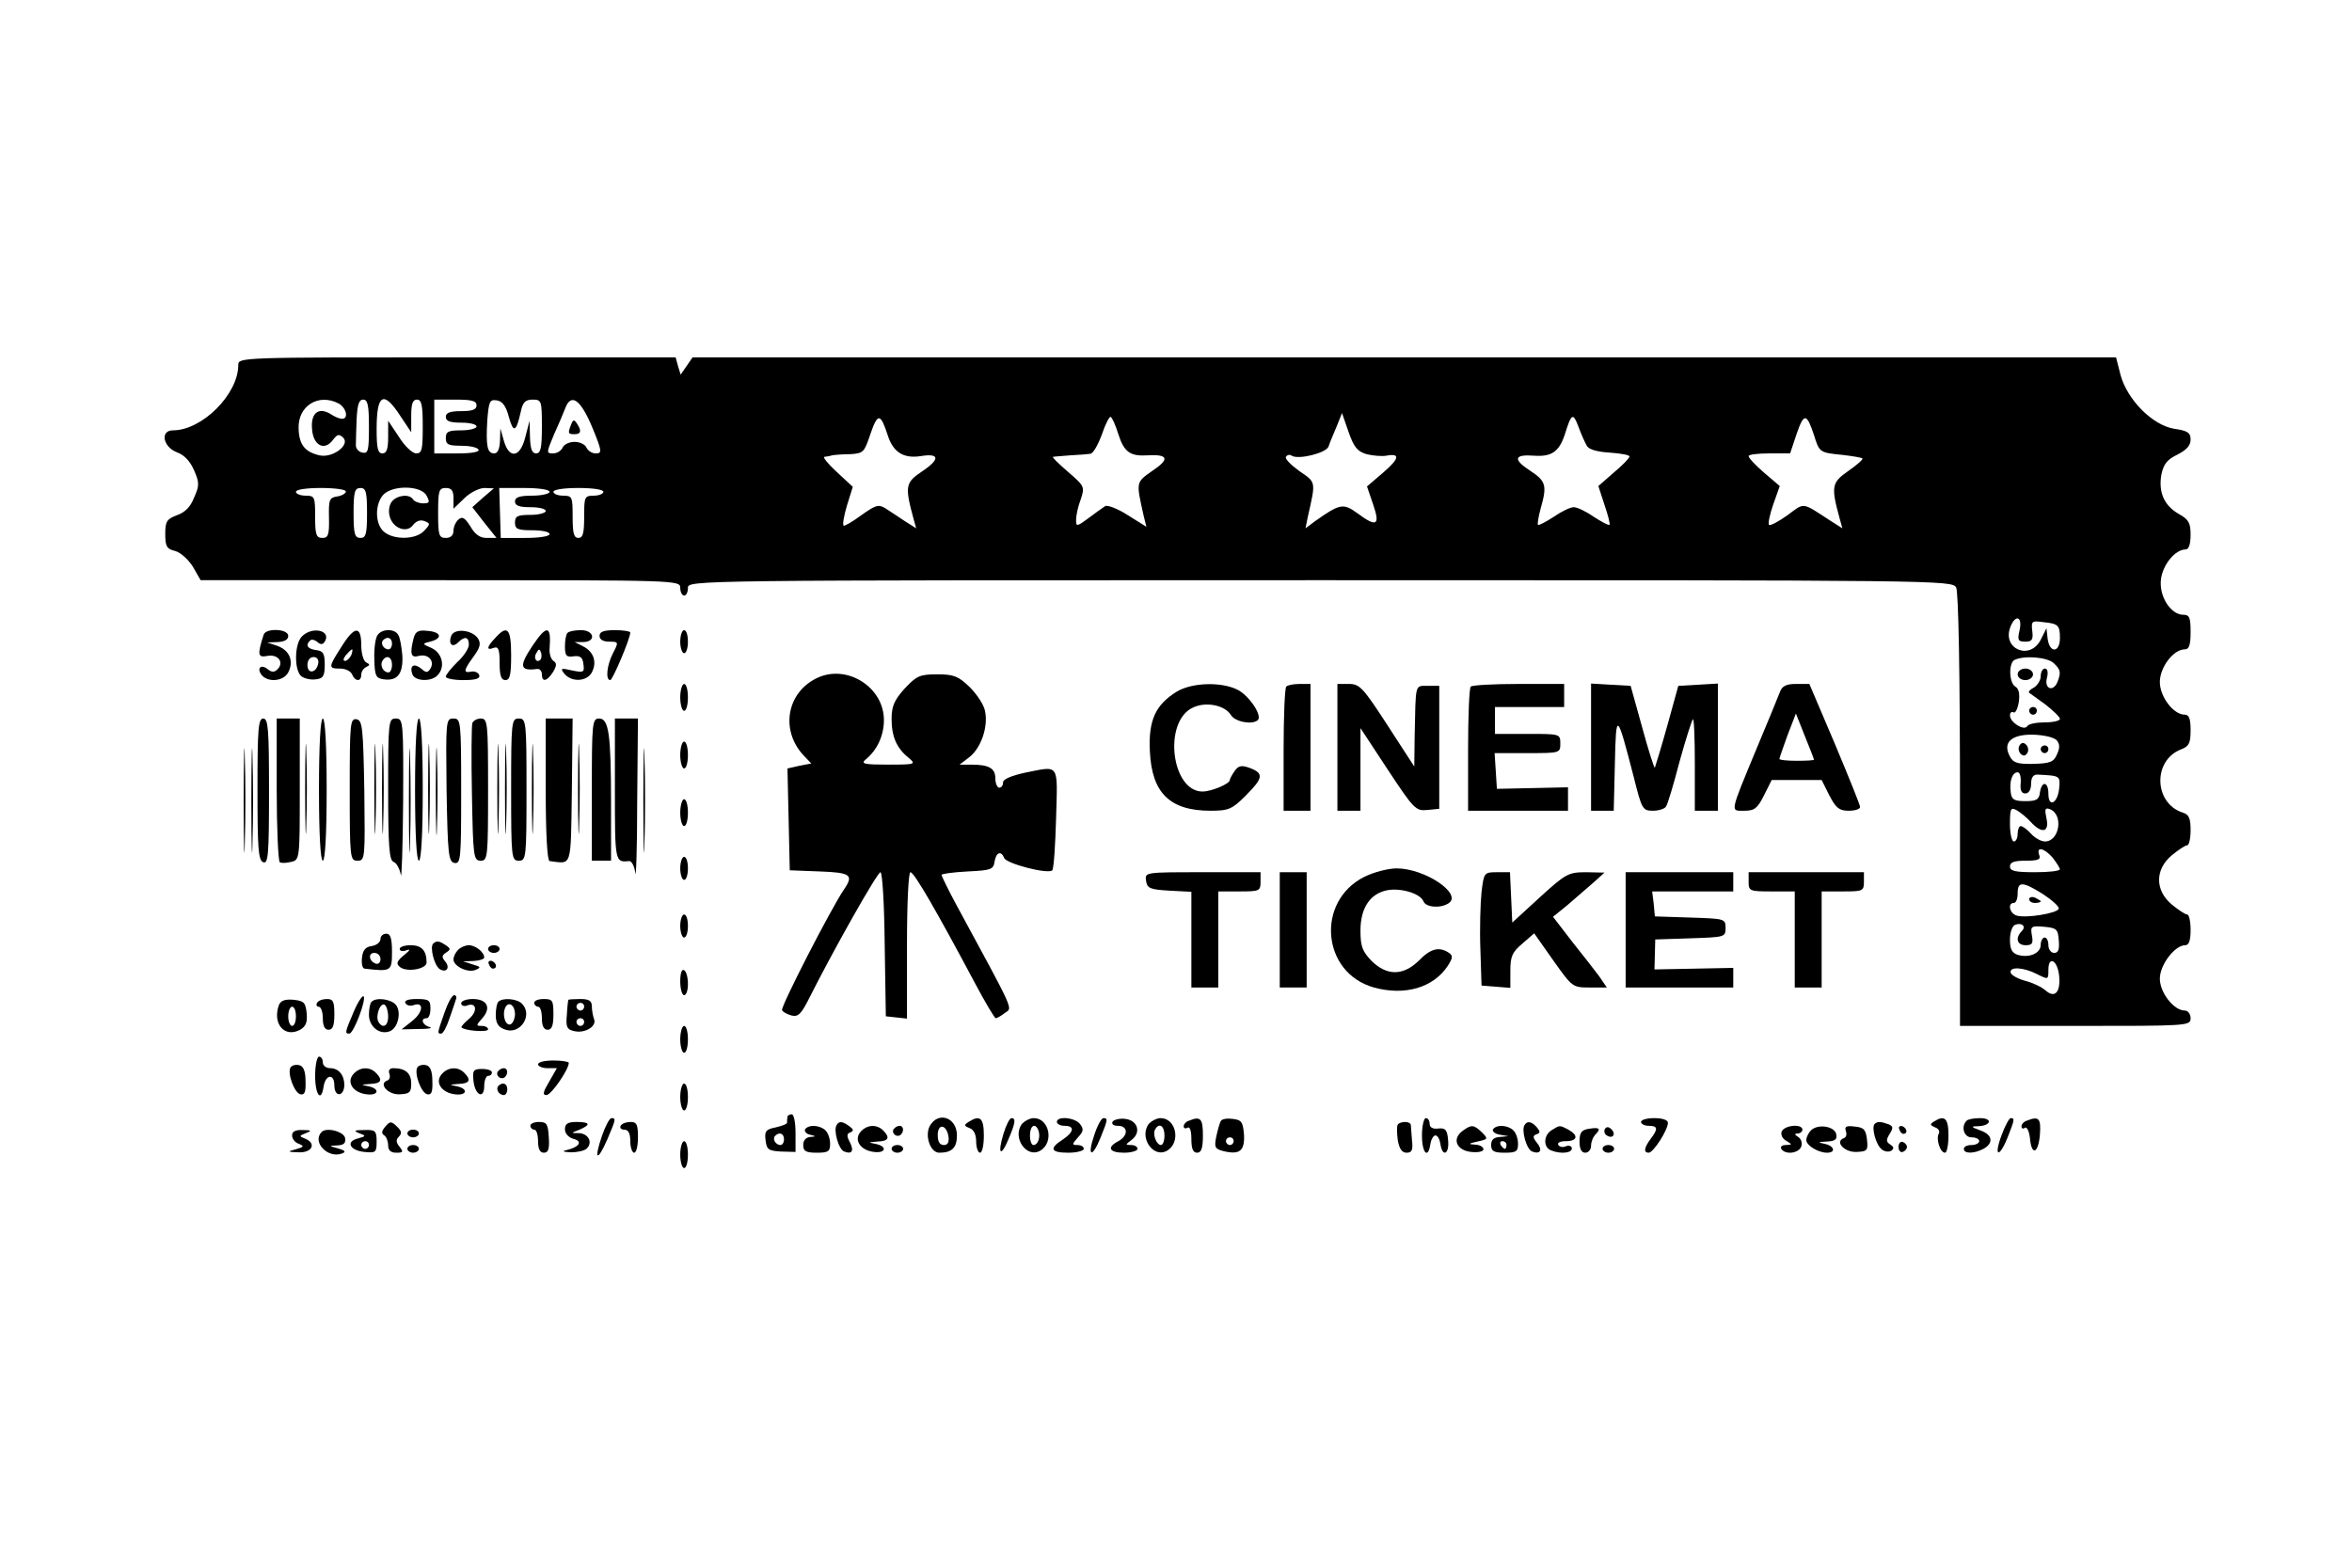 <?xml version="1.0" standalone="no"?>
<!DOCTYPE svg PUBLIC "-//W3C//DTD SVG 20010904//EN"
 "http://www.w3.org/TR/2001/REC-SVG-20010904/DTD/svg10.dtd">
<svg version="1.0" xmlns="http://www.w3.org/2000/svg"
 width="612pt" height="408pt" viewBox="0 0 612 408"
 preserveAspectRatio="xMidYMid meet">

<g transform="translate(0,408) scale(0.1,-0.1)"
fill="#000000" stroke="none">
<path d="M620 3130 c0 -76 -94 -170 -170 -170 -34 0 -26 -43 10 -57 20 -7 35
-24 45 -47 14 -32 14 -40 0 -71 -9 -24 -24 -39 -45 -46 -26 -10 -30 -16 -30
-49 0 -32 4 -39 26 -44 14 -4 34 -22 46 -41 l20 -35 624 0 c617 0 624 0 624
-20 0 -11 5 -20 10 -20 6 0 10 9 10 20 0 20 7 20 1645 20 1615 0 1644 0 1655
-19 6 -13 10 -213 10 -580 l0 -561 300 0 c293 0 300 0 300 20 0 11 -7 20 -15
20 -29 0 -65 47 -65 83 0 36 39 87 66 87 10 0 14 13 14 40 0 22 -4 40 -9 40
-5 0 -23 12 -40 26 -44 37 -44 91 0 128 17 14 35 26 40 26 5 0 9 18 9 39 0 31
-4 41 -20 46 -76 24 -79 137 -4 165 20 8 24 16 24 50 0 29 -4 40 -15 40 -30 0
-65 47 -65 85 0 38 35 85 65 85 11 0 15 11 15 45 0 38 -3 45 -19 45 -33 0 -64
49 -58 93 5 38 37 77 64 77 8 0 13 13 13 38 0 31 -5 40 -30 54 -39 22 -54 57
-46 103 6 28 15 39 42 52 23 12 34 23 34 39 0 18 -8 23 -42 28 -57 9 -122 75
-140 139 l-12 47 -1852 0 -1852 0 -15 -22 -16 -23 -7 23 -6 22 -569 0 c-565 0
-569 0 -569 -20z m261 -100 c20 -11 27 -40 9 -40 -6 0 -19 5 -29 12 -32 20
-53 3 -49 -39 3 -43 33 -58 55 -27 11 14 15 15 26 5 19 -19 -28 -54 -62 -46
-38 9 -53 28 -54 70 -2 59 52 92 104 65z m79 -61 c0 -62 -2 -70 -17 -67 -10 2
-18 11 -17 21 0 9 1 40 2 67 2 37 6 50 17 50 12 0 15 -15 15 -71z m82 28 l28
-42 0 43 c0 31 4 42 15 42 12 0 15 -14 15 -70 0 -60 -2 -70 -17 -70 -10 0 -30
19 -45 43 l-28 42 0 -42 c0 -32 -4 -43 -15 -43 -12 0 -15 14 -15 63 0 92 18
102 62 34z m198 28 c0 -11 -11 -15 -40 -15 -29 0 -40 -4 -40 -15 0 -11 11 -15
40 -15 22 0 40 -4 40 -10 0 -5 -18 -10 -40 -10 -33 0 -40 -3 -40 -20 0 -17 7
-20 39 -20 22 0 43 -4 46 -10 4 -6 -17 -10 -54 -10 l-61 0 0 70 0 70 55 0 c42
0 55 -3 55 -15z m84 -30 c12 -43 19 -40 31 13 5 25 12 32 31 32 23 0 24 -3 24
-70 0 -56 -3 -70 -15 -70 -11 0 -15 12 -16 43 l-1 42 -11 -42 c-13 -54 -42
-59 -56 -10 l-9 32 -1 -32 c-1 -22 -6 -33 -15 -33 -18 0 -22 18 -18 87 4 48 6
54 25 51 14 -2 24 -15 31 -43z m217 -27 c26 -63 26 -68 9 -68 -10 0 -20 7 -24
15 -3 8 -17 15 -31 15 -14 0 -28 -7 -31 -15 -4 -8 -14 -15 -25 -15 -18 0 -17
2 2 48 12 26 25 57 30 70 15 40 40 22 70 -50z m769 -21 c14 -44 41 -61 86 -54
49 8 51 -8 3 -40 -43 -29 -45 -38 -22 -123 l7 -25 -30 19 c-16 11 -38 25 -50
33 -18 11 -25 9 -63 -18 -23 -17 -44 -29 -46 -27 -3 3 1 26 9 53 l15 48 -42
39 c-23 21 -37 39 -32 39 6 1 15 2 20 4 6 1 27 3 47 3 35 2 37 5 53 53 19 55
26 54 45 -4z m600 3 c15 -47 31 -58 77 -55 53 3 57 -10 12 -40 -44 -31 -43
-28 -23 -118 l7 -28 -48 30 c-26 17 -53 27 -59 24 -6 -4 -26 -18 -43 -31 -31
-23 -33 -23 -33 -5 0 11 5 35 12 53 11 33 10 35 -33 72 -24 21 -42 38 -39 39
3 1 23 2 45 4 22 1 45 3 52 4 7 0 20 23 30 50 9 27 20 48 23 46 4 -2 13 -22
20 -45z m646 -52 c16 -4 39 -6 51 -4 37 7 35 -7 -8 -44 l-42 -36 16 -47 c19
-55 9 -60 -42 -22 -36 26 -45 24 -110 -22 l-24 -18 6 30 c21 93 22 89 -22 119
-22 16 -38 32 -35 37 3 5 10 7 15 3 18 -11 90 7 96 24 3 10 13 33 21 52 l14
35 17 -49 c14 -40 23 -51 47 -58z m573 22 c5 -10 27 -16 60 -18 28 -2 51 -6
51 -10 0 -4 -18 -23 -41 -42 l-40 -35 16 -49 c9 -26 15 -50 13 -52 -2 -2 -21
8 -41 21 -20 14 -43 25 -52 25 -9 0 -32 -11 -52 -25 -20 -13 -39 -23 -41 -21
-2 2 1 21 7 43 17 60 14 71 -29 99 -44 29 -40 42 12 38 45 -3 64 10 79 53 18
58 22 60 36 23 7 -19 17 -42 22 -50z m591 28 c14 -46 15 -46 75 -52 26 -3 49
-7 51 -9 3 -2 -14 -17 -37 -33 -43 -30 -45 -40 -22 -124 l7 -25 -30 19 c-77
50 -67 49 -113 15 -24 -17 -45 -28 -48 -25 -3 3 2 27 11 53 l17 48 -41 35
c-22 19 -40 38 -40 43 0 4 24 7 54 7 l54 0 17 51 c19 55 26 54 45 -3z m-3820
-147 c0 -5 -10 -11 -22 -13 -21 -3 -23 -8 -22 -55 1 -45 -2 -53 -17 -53 -16 0
-19 8 -19 55 0 52 -1 55 -25 55 -14 0 -25 5 -25 10 0 6 28 10 65 10 36 0 65
-4 65 -9z m55 -56 c0 -55 -3 -65 -17 -65 -15 0 -18 10 -18 65 0 55 3 65 18 65
14 0 17 -10 17 -65z m155 45 c9 -17 8 -20 -9 -20 -11 0 -23 5 -26 10 -9 15
-41 12 -55 -5 -7 -8 -10 -25 -6 -39 8 -31 45 -45 61 -22 8 10 19 14 29 10 16
-6 16 -8 0 -25 -21 -24 -81 -25 -106 -2 -22 20 -23 70 -1 95 24 26 99 25 113
-2z m70 -7 l0 -27 28 27 c15 15 39 27 53 27 l24 -1 -28 -24 -28 -25 31 -40 32
-40 -26 0 c-17 0 -30 9 -42 30 -14 22 -21 27 -31 18 -7 -6 -13 -19 -13 -29 0
-12 -7 -19 -20 -19 -18 0 -20 7 -20 65 0 58 2 65 20 65 15 0 20 -7 20 -27z
m250 17 c0 -5 -20 -10 -45 -10 -33 0 -45 -4 -45 -15 0 -11 11 -15 40 -15 22 0
40 -4 40 -10 0 -5 -18 -10 -40 -10 -33 0 -40 -3 -40 -20 0 -17 7 -20 45 -20
25 0 45 -4 45 -10 0 -6 -28 -10 -63 -10 l-64 0 -2 65 -2 65 65 0 c37 0 66 -4
66 -10z m140 0 c0 -5 -11 -10 -25 -10 -24 0 -25 -3 -25 -55 0 -42 -3 -55 -15
-55 -12 0 -15 13 -15 55 0 52 -1 55 -25 55 -14 0 -25 5 -25 10 0 6 28 10 65
10 37 0 65 -4 65 -10z m3685 -360 c-6 -26 -4 -30 15 -30 17 0 21 5 18 28 -3
25 -1 27 27 23 41 -4 45 -8 45 -42 0 -38 -27 -40 -32 -1 l-3 27 -15 -30 c-28
-55 -101 -24 -79 33 13 34 32 28 24 -8z m89 -86 c18 -17 19 -24 10 -48 -11
-28 -35 -19 -28 9 4 15 2 25 -5 25 -6 0 -11 -9 -11 -20 0 -10 -8 -23 -17 -29
-10 -5 -16 -11 -13 -14 3 -2 22 -16 43 -31 20 -16 37 -32 37 -37 0 -5 -18 -9
-39 -9 -22 0 -43 -4 -46 -10 -8 -13 -45 10 -45 28 0 7 4 11 9 8 5 -3 11 9 14
27 3 21 0 35 -9 40 -17 10 -18 64 -1 70 27 12 86 6 101 -9z m8 -201 c8 -10 8
-20 0 -37 -8 -19 -18 -23 -61 -24 -41 -1 -53 3 -61 19 -20 36 3 58 60 57 29
-1 55 -7 62 -15z m-94 -110 c-2 -20 2 -28 12 -28 9 0 15 10 15 25 0 17 6 25
18 24 58 -3 58 -3 55 -36 -4 -39 -28 -51 -28 -14 0 32 -17 35 -22 4 -2 -19 -9
-23 -38 -23 -29 0 -36 4 -38 23 -4 29 4 52 18 52 6 0 9 -12 8 -27z m26 -102
c29 -32 49 -27 41 9 -5 24 -4 29 9 24 36 -14 25 -84 -13 -84 -10 0 -26 9 -36
20 -10 11 -22 20 -27 20 -4 0 -8 -9 -8 -20 0 -11 -4 -20 -10 -20 -5 0 -10 20
-10 45 0 41 2 45 18 36 9 -5 26 -19 36 -30z m57 -93 c10 -13 18 -26 19 -30 0
-5 -29 -8 -65 -8 -51 0 -65 3 -65 15 0 11 11 15 41 15 32 0 40 3 35 15 -8 23
13 18 35 -7z m-25 -95 c24 -16 42 -32 41 -38 -4 -12 -84 -25 -109 -18 -19 5
-25 33 -8 33 6 0 10 11 10 25 0 32 13 31 66 -2z m-55 -96 c-18 -18 -13 -37 10
-37 17 0 20 5 16 26 -4 23 -2 25 32 22 32 -3 36 -6 38 -35 2 -24 -1 -33 -12
-33 -8 0 -15 9 -15 20 0 11 -4 20 -10 20 -5 0 -10 -9 -10 -19 0 -22 -30 -35
-60 -26 -15 5 -20 15 -20 40 0 18 6 35 13 38 18 7 30 -4 18 -16z m97 -117 c4
-42 -11 -59 -35 -38 -10 9 -33 20 -52 25 -19 5 -36 14 -39 21 -5 17 33 15 68
-3 30 -15 30 -15 30 11 0 38 24 25 28 -16z"/>
<path d="M1486 2975 c-9 -23 -8 -25 9 -25 17 0 19 9 6 28 -7 11 -10 10 -15 -3z"/>
<path d="M5250 2325 c0 -8 9 -15 20 -15 11 0 20 7 20 15 0 8 -9 15 -20 15 -11
0 -20 -7 -20 -15z"/>
<path d="M5280 2230 c0 -5 5 -10 10 -10 6 0 10 5 10 10 0 6 -4 10 -10 10 -5 0
-10 -4 -10 -10z"/>
<path d="M5255 2140 c-4 -6 -3 -16 3 -22 6 -6 12 -6 17 2 4 6 3 16 -3 22 -6 6
-12 6 -17 -2z"/>
<path d="M5310 2130 c0 -5 5 -10 10 -10 6 0 10 5 10 10 0 6 -4 10 -10 10 -5 0
-10 -4 -10 -10z"/>
<path d="M5280 1740 c0 -6 7 -10 15 -10 8 0 15 2 15 4 0 2 -7 6 -15 10 -8 3
-15 1 -15 -4z"/>
<path d="M686 2428 c-17 -53 -15 -60 10 -55 28 5 44 -17 26 -35 -8 -8 -15 -8
-25 0 -18 15 -30 3 -16 -15 17 -20 57 -16 69 7 15 29 4 57 -28 69 l-27 9 28 1
c17 1 27 6 27 16 0 19 -59 21 -64 3z"/>
<path d="M786 2424 c-20 -19 -21 -88 -2 -104 8 -6 25 -10 38 -8 19 2 23 9 23
38 0 29 -4 36 -22 38 -23 3 -29 13 -16 25 3 4 12 2 19 -4 8 -7 14 -7 19 1 18
29 -32 41 -59 14z m42 -71 c-5 -25 -28 -28 -28 -4 0 12 6 21 16 21 9 0 14 -7
12 -17z"/>
<path d="M888 2396 c-34 -53 -34 -56 -3 -56 14 0 28 -7 31 -15 8 -19 24 -20
24 -1 0 8 6 17 13 20 10 5 10 7 0 12 -7 3 -13 23 -13 45 0 52 -18 50 -52 -5z
m26 -21 c-4 -8 -11 -15 -16 -15 -6 0 -5 6 2 15 7 8 14 15 16 15 2 0 1 -7 -2
-15z"/>
<path d="M983 2428 c-6 -7 -10 -35 -9 -63 1 -44 4 -50 24 -53 36 -5 51 14 49
61 -2 23 -6 48 -11 55 -9 16 -41 16 -53 0z m37 -23 c0 -8 -4 -15 -9 -15 -13 0
-22 16 -14 24 11 11 23 6 23 -9z m0 -55 c0 -11 -4 -20 -9 -20 -14 0 -23 18
-16 30 10 17 25 11 25 -10z"/>
<path d="M1076 2418 c-10 -40 -7 -51 14 -45 24 6 42 -13 30 -33 -7 -11 -11
-12 -24 0 -19 15 -31 8 -23 -15 7 -18 48 -20 65 -3 21 21 14 57 -14 71 -26 11
-26 12 -5 17 33 8 30 25 -5 28 -26 3 -33 -1 -38 -20z"/>
<path d="M1174 2425 c-8 -21 3 -32 18 -17 17 17 28 15 28 -6 0 -9 -13 -30 -30
-45 -16 -16 -30 -33 -30 -38 0 -5 21 -9 46 -9 32 0 44 4 41 13 -2 6 -11 11
-21 9 -21 -4 -20 3 6 39 17 23 20 34 12 47 -15 23 -62 28 -70 7z"/>
<path d="M1288 2419 c-22 -23 -23 -33 -3 -25 12 4 15 -4 15 -39 0 -33 4 -45
15 -45 12 0 15 14 15 65 0 70 -10 80 -42 44z"/>
<path d="M1386 2400 c-36 -54 -34 -67 12 -61 6 1 12 -5 12 -14 0 -21 13 -19
29 6 10 17 10 23 1 29 -6 4 -11 18 -10 31 5 62 -7 64 -44 9z m20 -37 c-10 -10
-19 5 -10 18 6 11 8 11 12 0 2 -7 1 -15 -2 -18z"/>
<path d="M1477 2433 c-4 -3 -7 -19 -7 -35 0 -25 4 -29 23 -26 17 2 23 -3 25
-20 3 -22 1 -23 -29 -17 -30 7 -32 6 -20 -9 19 -22 58 -20 71 4 14 27 5 54
-23 68 l-22 11 23 0 c34 1 28 31 -6 31 -16 0 -32 -3 -35 -7z"/>
<path d="M1560 2425 c0 -9 9 -15 25 -15 25 0 25 -1 10 -30 -16 -31 -20 -70 -7
-70 6 0 52 108 52 124 0 3 -18 6 -40 6 -29 0 -40 -4 -40 -15z"/>
<path d="M1770 2410 c0 -16 5 -30 10 -30 6 0 10 14 10 30 0 17 -4 30 -10 30
-5 0 -10 -13 -10 -30z"/>
<path d="M2123 2314 c-77 -39 -92 -136 -32 -200 l20 -21 -31 -6 -31 -7 3 -132
3 -133 78 -3 c81 -3 89 -9 63 -47 -34 -50 -166 -307 -161 -314 2 -5 14 -11 25
-14 17 -4 25 4 46 46 65 129 177 327 185 327 5 0 10 -84 11 -187 l3 -188 28
-3 27 -3 0 190 c0 113 4 191 9 191 10 0 70 -105 167 -287 27 -51 52 -93 55
-93 3 0 14 6 24 14 20 14 28 -4 -127 282 -21 39 -38 74 -38 77 0 3 30 7 68 9
61 3 67 5 70 26 4 24 17 29 25 9 6 -15 115 -43 125 -32 4 4 8 65 10 136 4 145
10 136 -81 118 -36 -8 -57 -17 -57 -25 0 -8 -4 -14 -10 -14 -5 0 -10 11 -10
24 0 26 -16 36 -62 36 l-31 0 26 20 c30 24 49 79 40 120 -3 16 -21 43 -40 62
-29 28 -41 33 -84 33 -46 0 -54 -4 -85 -37 -27 -30 -34 -46 -34 -79 0 -46 13
-76 44 -101 20 -17 19 -18 -53 -18 -61 0 -72 2 -59 13 30 24 48 62 48 103 0
87 -99 148 -177 108z"/>
<path d="M1770 2265 c0 -19 5 -35 10 -35 6 0 10 16 10 35 0 19 -4 35 -10 35
-5 0 -10 -16 -10 -35z"/>
<path d="M3062 2280 c-55 -34 -74 -74 -70 -155 5 -109 52 -155 158 -155 47 0
56 4 91 39 46 46 48 58 12 72 -22 8 -30 7 -40 -7 -7 -10 -13 -21 -13 -24 0
-10 -48 -30 -71 -30 -81 0 -103 181 -26 218 34 17 84 7 100 -19 11 -18 56 -26
70 -13 12 12 -23 64 -53 79 -42 21 -118 19 -158 -5z"/>
<path d="M3347 2293 c-4 -3 -7 -78 -7 -165 l0 -158 35 0 35 0 0 165 0 165 -28
0 c-16 0 -32 -3 -35 -7z"/>
<path d="M3480 2135 l0 -165 30 0 30 0 0 107 0 108 71 -108 c68 -103 73 -108
103 -105 l31 3 0 160 0 160 -30 0 c-34 0 -31 8 -34 -130 l-1 -80 -70 108 c-63
97 -72 107 -100 107 l-30 0 0 -165z"/>
<path d="M3827 2293 c-4 -3 -7 -78 -7 -165 l0 -158 130 0 130 0 0 31 0 30 -92
-2 -93 -2 -3 47 -3 46 85 0 c85 0 86 0 86 25 0 25 -1 25 -85 25 l-85 0 0 35 0
35 90 0 90 0 0 30 0 30 -118 0 c-65 0 -122 -3 -125 -7z"/>
<path d="M4140 2136 l0 -166 30 0 29 0 3 123 c3 137 5 135 49 -35 21 -84 23
-88 50 -88 15 0 31 5 34 11 4 5 20 58 35 116 16 58 32 108 35 111 3 3 5 -49 5
-116 l0 -122 30 0 30 0 0 166 0 165 -51 -3 -52 -3 -29 -105 c-16 -57 -31 -106
-32 -108 -2 -1 -17 46 -33 105 l-30 108 -52 3 -51 3 0 -165z"/>
<path d="M4631 2278 c-5 -13 -32 -79 -61 -148 -70 -169 -68 -160 -31 -160 26
0 34 6 51 40 l20 40 65 0 65 0 20 -40 c17 -33 26 -40 50 -40 17 0 30 4 30 10
0 5 -30 79 -66 165 l-66 155 -34 0 c-26 0 -37 -5 -43 -22z m89 -175 c0 -2 -20
-3 -45 -3 -25 0 -45 2 -45 5 0 2 10 30 21 61 l22 57 23 -58 c13 -32 24 -60 24
-62z"/>
<path d="M634 1995 c0 -121 2 -169 3 -107 2 62 2 161 0 220 -1 59 -3 8 -3
-113z"/>
<path d="M654 1995 c0 -121 2 -169 3 -107 2 62 2 161 0 220 -1 59 -3 8 -3
-113z"/>
<path d="M670 2026 c0 -154 2 -185 15 -190 13 -5 15 20 15 184 0 162 -2 190
-15 190 -13 0 -15 -27 -15 -184z"/>
<path d="M720 2026 c0 -102 4 -187 8 -190 5 -3 18 -2 30 1 22 5 22 9 22 189
l0 184 -30 0 -30 0 0 -184z"/>
<path d="M794 2025 c0 -104 2 -146 3 -92 2 54 2 139 0 190 -1 51 -3 7 -3 -98z"/>
<path d="M830 2025 c0 -117 4 -185 10 -185 6 0 10 68 10 185 0 117 -4 185 -10
185 -6 0 -10 -68 -10 -185z"/>
<path d="M910 2026 c0 -180 1 -186 20 -186 20 0 20 5 18 182 -3 165 -5 183
-20 186 -17 3 -18 -11 -18 -182z"/>
<path d="M974 2025 c0 -104 2 -146 3 -92 2 54 2 139 0 190 -1 51 -3 7 -3 -98z"/>
<path d="M994 2025 c0 -104 2 -146 3 -92 2 54 2 139 0 190 -1 51 -3 7 -3 -98z"/>
<path d="M1010 2026 c0 -150 3 -185 14 -189 8 -3 16 -18 19 -34 2 -15 5 70 6
190 1 211 0 217 -19 217 -19 0 -20 -7 -20 -184z"/>
<path d="M1064 1995 c0 -121 2 -169 3 -107 2 62 2 161 0 220 -1 59 -3 8 -3
-113z"/>
<path d="M1080 2025 c0 -117 4 -185 10 -185 6 0 10 68 10 185 0 117 -4 185
-10 185 -6 0 -10 -68 -10 -185z"/>
<path d="M1114 2025 c0 -104 2 -146 3 -92 2 54 2 139 0 190 -1 51 -3 7 -3 -98z"/>
<path d="M1162 2023 c3 -168 5 -186 21 -189 16 -2 17 12 17 187 0 183 -1 189
-20 189 -20 0 -20 -5 -18 -187z"/>
<path d="M1229 2198 c-2 -7 -3 -91 -1 -185 3 -163 4 -173 23 -173 18 0 19 9
19 185 0 175 -1 185 -19 185 -10 0 -20 -6 -22 -12z"/>
<path d="M1294 2025 c0 -104 2 -146 3 -92 2 54 2 139 0 190 -1 51 -3 7 -3 -98z"/>
<path d="M1314 2025 c0 -104 2 -146 3 -92 2 54 2 139 0 190 -1 51 -3 7 -3 -98z"/>
<path d="M1330 2025 c0 -178 1 -185 20 -185 19 0 20 7 20 185 0 178 -1 185
-20 185 -19 0 -20 -7 -20 -185z"/>
<path d="M1384 2025 c0 -104 2 -146 3 -92 2 54 2 139 0 190 -1 51 -3 7 -3 -98z"/>
<path d="M1420 2025 c0 -116 4 -185 10 -186 59 -7 55 -22 58 184 l2 187 -35 0
-35 0 0 -185z"/>
<path d="M1504 2025 c0 -104 2 -146 3 -92 2 54 2 139 0 190 -1 51 -3 7 -3 -98z"/>
<path d="M1540 2025 l0 -185 25 0 25 0 0 148 c0 182 -6 222 -31 222 -18 0 -19
-11 -19 -185z"/>
<path d="M1600 2025 c0 -188 0 -190 37 -186 6 1 14 -13 16 -31 2 -18 5 65 5
185 l2 217 -30 0 -30 0 0 -185z"/>
<path d="M1674 1995 c0 -121 2 -169 3 -107 2 62 2 161 0 220 -1 59 -3 8 -3
-113z"/>
<path d="M1134 2020 c0 -102 2 -143 3 -92 2 50 2 134 0 185 -1 50 -3 9 -3 -93z"/>
<path d="M1770 2115 c0 -19 5 -35 10 -35 6 0 10 16 10 35 0 19 -4 35 -10 35
-5 0 -10 -16 -10 -35z"/>
<path d="M1770 1965 c0 -19 5 -35 10 -35 6 0 10 16 10 35 0 19 -4 35 -10 35
-5 0 -10 -16 -10 -35z"/>
<path d="M1770 1820 c0 -16 5 -30 10 -30 6 0 10 14 10 30 0 17 -4 30 -10 30
-5 0 -10 -13 -10 -30z"/>
<path d="M3550 1798 c-127 -64 -111 -250 25 -288 80 -22 154 -1 192 56 14 22
14 27 2 35 -25 16 -47 10 -77 -21 -41 -40 -83 -40 -123 -1 -24 25 -29 38 -29
79 0 59 25 96 69 105 35 7 87 -8 95 -29 6 -15 43 -19 65 -5 38 24 -61 91 -135
91 -22 0 -60 -10 -84 -22z"/>
<path d="M2982 1788 c3 -20 10 -23 61 -26 l57 -3 0 -124 0 -125 35 0 35 0 0
125 0 125 55 0 c52 0 55 1 55 25 l0 25 -151 0 c-150 0 -150 0 -147 -22z"/>
<path d="M3330 1660 l0 -150 35 0 35 0 0 150 0 150 -35 0 -35 0 0 -150z"/>
<path d="M3855 1758 c-3 -29 -5 -96 -3 -148 l3 -95 38 -3 37 -3 0 45 c0 37 5
48 31 70 l31 27 50 -71 c49 -69 50 -70 94 -70 l45 0 -19 28 c-11 15 -43 56
-71 91 l-50 65 37 30 c20 17 50 43 67 58 l30 27 -48 1 c-46 0 -53 -4 -120 -65
l-72 -66 -3 66 -3 65 -34 0 c-33 0 -34 -1 -40 -52z"/>
<path d="M4230 1660 l0 -150 140 0 140 0 0 26 0 25 -102 -2 -103 -2 1 39 1 39
91 3 c90 3 92 3 92 27 0 24 -2 24 -92 27 l-92 3 -3 33 -4 32 105 0 106 0 0 25
0 25 -140 0 -140 0 0 -150z"/>
<path d="M4550 1785 c0 -24 3 -25 60 -25 l60 0 0 -125 0 -125 35 0 35 0 0 125
0 125 55 0 c52 0 55 1 55 25 l0 25 -150 0 -150 0 0 -25z"/>
<path d="M1770 1670 c0 -16 5 -30 10 -30 6 0 10 14 10 30 0 17 -4 30 -10 30
-5 0 -10 -13 -10 -30z"/>
<path d="M990 1636 c0 -8 -10 -16 -22 -18 -17 -2 -24 -11 -26 -30 -2 -16 1
-29 7 -29 69 -8 71 -7 71 44 0 35 -4 47 -15 47 -8 0 -15 -6 -15 -14z m0 -52
c0 -9 -5 -14 -12 -12 -18 6 -21 28 -4 28 9 0 16 -7 16 -16z"/>
<path d="M1127 1624 c-9 -9 3 -57 17 -66 17 -11 28 3 15 19 -10 12 -10 16 2
24 12 8 12 10 -1 19 -18 12 -24 12 -33 4z"/>
<path d="M1040 1610 c0 -5 8 -7 18 -3 11 4 9 0 -7 -13 -19 -16 -21 -22 -10
-31 18 -14 69 -5 69 12 0 31 -13 45 -41 45 -16 0 -29 -4 -29 -10z"/>
<path d="M1192 1608 c-7 -7 -12 -18 -12 -25 0 -18 38 -36 58 -27 14 6 13 8 -8
14 l-25 8 28 1 c15 1 27 5 27 9 0 14 -23 32 -40 32 -9 0 -21 -5 -28 -12z"/>
<path d="M1270 1610 c0 -5 7 -10 15 -10 8 0 15 5 15 10 0 6 -7 10 -15 10 -8 0
-15 -4 -15 -10z"/>
<path d="M1272 1571 c2 -7 7 -12 11 -12 12 1 9 15 -3 20 -7 2 -11 -2 -8 -8z"/>
<path d="M1770 1526 c0 -20 5 -36 10 -36 6 0 10 13 10 29 0 17 -4 33 -10 36
-6 4 -10 -8 -10 -29z"/>
<path d="M920 1446 c-23 -54 -23 -56 -11 -56 11 0 45 89 37 97 -3 3 -15 -15
-26 -41z"/>
<path d="M1156 1443 c-19 -54 -18 -53 -8 -53 5 0 14 17 21 38 7 20 15 43 17
50 3 6 1 12 -4 12 -6 0 -17 -21 -26 -47z"/>
<path d="M726 1465 c-18 -49 14 -87 55 -65 15 9 19 19 17 43 -3 28 -7 32 -34
35 -22 2 -33 -2 -38 -13z m44 -30 c0 -14 -4 -25 -10 -25 -5 0 -10 11 -10 25 0
14 5 25 10 25 6 0 10 -11 10 -25z"/>
<path d="M825 1470 c-3 -5 -1 -10 4 -10 6 0 11 -13 11 -30 0 -20 5 -30 15 -30
11 0 15 11 15 40 0 33 -3 40 -19 40 -11 0 -23 -4 -26 -10z"/>
<path d="M967 1473 c-4 -3 -7 -19 -7 -34 0 -31 28 -53 54 -43 22 8 31 51 16
69 -13 15 -51 20 -63 8z m43 -39 c0 -24 -14 -32 -25 -14 -9 14 4 52 16 45 5
-4 9 -17 9 -31z"/>
<path d="M1055 1469 c4 -6 13 -8 21 -5 27 10 26 -17 -2 -40 l-29 -23 45 1 c25
0 37 2 28 5 -19 5 -25 23 -8 23 6 0 10 11 10 25 0 22 -4 25 -36 25 -22 0 -33
-4 -29 -11z"/>
<path d="M1200 1469 c0 -6 7 -9 15 -6 25 10 29 -15 5 -35 -12 -10 -21 -20 -19
-22 9 -9 69 -13 69 -5 0 5 -7 9 -17 9 -15 0 -14 2 2 20 24 27 13 50 -25 50
-16 0 -30 -5 -30 -11z"/>
<path d="M1297 1473 c-4 -3 -7 -19 -7 -35 0 -20 6 -31 23 -37 40 -16 75 37 45
67 -13 13 -50 16 -61 5z m43 -33 c0 -10 -5 -22 -10 -25 -13 -8 -24 20 -16 41
8 20 26 9 26 -16z"/>
<path d="M1390 1470 c0 -5 5 -10 10 -10 6 0 10 -13 10 -30 0 -20 5 -30 15 -30
11 0 15 11 15 40 0 36 -2 40 -25 40 -14 0 -25 -4 -25 -10z"/>
<path d="M1479 1478 c-1 -2 -3 -19 -4 -39 -3 -31 0 -38 17 -42 28 -8 61 11 54
30 -3 8 -6 23 -6 34 0 14 -7 19 -30 19 -16 0 -30 -1 -31 -2z m41 -18 c0 -5 -4
-10 -10 -10 -5 0 -10 5 -10 10 0 6 5 10 10 10 6 0 10 -4 10 -10z m0 -40 c0 -5
-4 -10 -10 -10 -5 0 -10 5 -10 10 0 6 5 10 10 10 6 0 10 -4 10 -10z"/>
<path d="M1770 1375 c0 -19 5 -35 10 -35 6 0 10 16 10 35 0 19 -4 35 -10 35
-5 0 -10 -16 -10 -35z"/>
<path d="M820 1280 c0 -50 16 -70 22 -28 5 32 28 35 28 3 0 -31 25 -30 26 1 0
26 -15 44 -37 44 -11 0 -19 7 -19 15 0 8 -4 15 -10 15 -5 0 -10 -22 -10 -50z"/>
<path d="M1400 1310 c0 -5 11 -10 25 -10 l24 0 -20 -35 c-16 -27 -18 -35 -7
-35 12 0 58 66 58 84 0 3 -18 6 -40 6 -22 0 -40 -4 -40 -10z"/>
<path d="M756 1302 c-9 -15 10 -67 26 -70 11 -2 14 6 13 35 0 26 -6 39 -17 41
-9 2 -19 -1 -22 -6z"/>
<path d="M1086 1302 c-9 -15 10 -67 26 -70 11 -2 14 6 13 35 0 26 -6 39 -17
41 -9 2 -19 -1 -22 -6z"/>
<path d="M919 1284 c-18 -21 0 -48 35 -52 32 -4 35 15 4 21 -20 4 -19 4 5 6
29 1 34 10 15 29 -17 17 -43 15 -59 -4z"/>
<path d="M1013 1286 c3 -8 1 -16 -5 -18 -24 -8 1 -37 31 -36 27 1 31 5 31 28
0 27 -15 40 -47 40 -9 0 -13 -6 -10 -14z"/>
<path d="M1149 1284 c-18 -21 0 -48 35 -52 32 -4 35 15 4 21 -20 4 -19 4 5 6
29 1 34 10 15 29 -17 17 -43 15 -59 -4z"/>
<path d="M1232 1267 c4 -38 28 -49 28 -13 0 14 5 26 10 26 6 0 10 4 10 9 0 5
-11 9 -26 9 -22 0 -25 -4 -22 -31z"/>
<path d="M1295 1291 c-6 -11 9 -23 19 -14 9 9 7 23 -3 23 -6 0 -12 -4 -16 -9z"/>
<path d="M1297 1254 c-8 -8 1 -24 14 -24 5 0 9 7 9 15 0 15 -12 20 -23 9z"/>
<path d="M1770 1225 c0 -19 5 -35 10 -35 6 0 10 16 10 35 0 19 -4 35 -10 35
-5 0 -10 -16 -10 -35z"/>
<path d="M2049 1173 c-1 -5 -1 -11 -1 -14 1 -4 -12 -9 -29 -13 -26 -5 -30 -10
-27 -33 3 -25 7 -28 41 -30 l37 -1 0 49 c0 27 -4 49 -10 49 -5 0 -11 -3 -11
-7z m-9 -58 c0 -8 -4 -15 -9 -15 -13 0 -22 16 -14 24 11 11 23 6 23 -9z"/>
<path d="M1566 1123 c-21 -62 -12 -68 14 -9 23 54 23 56 11 56 -5 0 -16 -21
-25 -47z"/>
<path d="M2419 1149 c-13 -26 2 -69 25 -69 33 0 46 13 46 45 0 47 -49 64 -71
24z m49 -27 c2 -15 -2 -22 -12 -22 -11 0 -16 9 -16 26 0 31 23 28 28 -4z"/>
<path d="M2520 1160 c-12 -8 -12 -10 3 -16 11 -4 17 -17 17 -35 0 -16 5 -29
10 -29 6 0 10 20 10 45 0 46 -10 54 -40 35z"/>
<path d="M2611 1129 c-16 -53 -7 -62 13 -14 18 42 20 55 8 55 -5 0 -14 -18
-21 -41z"/>
<path d="M2660 1156 c-28 -35 11 -93 48 -70 35 22 22 84 -18 84 -10 0 -23 -7
-30 -14z m42 -18 c6 -17 -1 -38 -13 -38 -5 0 -9 11 -9 25 0 26 14 34 22 13z"/>
<path d="M2750 1160 c0 -5 9 -10 20 -10 27 0 25 -16 -5 -36 -36 -23 -31 -34
15 -34 22 0 40 5 40 10 0 6 -7 10 -17 10 -14 0 -14 2 2 20 15 16 15 22 5 35
-14 17 -60 21 -60 5z"/>
<path d="M2847 1125 c-19 -56 -5 -60 17 -5 19 47 19 50 7 50 -5 0 -16 -20 -24
-45z"/>
<path d="M2895 1161 c-3 -7 2 -11 14 -11 27 0 27 -26 1 -40 -31 -16 -24 -30
15 -30 19 0 35 5 35 10 0 6 -8 10 -17 10 -15 0 -15 1 1 13 26 19 17 51 -16 55
-14 2 -29 -2 -33 -7z"/>
<path d="M2990 1156 c-28 -35 11 -93 48 -70 35 22 22 84 -18 84 -10 0 -23 -7
-30 -14z m40 -31 c0 -14 -4 -25 -9 -25 -12 0 -23 29 -15 41 10 18 24 9 24 -16z"/>
<path d="M3093 1163 c-7 -2 -13 -9 -13 -14 0 -6 5 -7 10 -4 6 4 10 -8 10 -29
0 -25 4 -36 15 -36 11 0 15 12 15 45 0 44 -6 51 -37 38z"/>
<path d="M3177 1163 c-3 -4 -8 -22 -12 -40 -6 -29 -4 -33 19 -39 42 -10 55 1
53 43 -3 33 -6 38 -29 41 -14 2 -28 0 -31 -5z m33 -53 c0 -5 -4 -10 -10 -10
-5 0 -10 5 -10 10 0 6 5 10 10 10 6 0 10 -4 10 -10z"/>
<path d="M3700 1125 c0 -46 16 -63 22 -22 2 12 8 22 13 22 6 0 11 -10 13 -22
5 -36 24 -27 20 10 -2 26 -7 32 -25 30 -15 -2 -23 3 -23 12 0 8 -4 15 -10 15
-5 0 -10 -20 -10 -45z"/>
<path d="M4270 1160 c0 -5 9 -10 20 -10 24 0 25 -8 5 -34 -17 -23 -19 -36 -5
-36 12 0 50 59 50 78 0 7 -14 12 -35 12 -19 0 -35 -4 -35 -10z"/>
<path d="M5032 1161 c-11 -7 -10 -9 3 -15 9 -3 13 -10 10 -16 -8 -13 3 -50 16
-50 5 0 9 20 9 45 0 45 -10 54 -38 36z"/>
<path d="M5117 1163 c-15 -15 -7 -43 13 -43 11 0 20 -4 20 -10 0 -5 -9 -10
-20 -10 -11 0 -20 -4 -20 -10 0 -13 26 -13 51 0 27 15 24 37 -8 48 -25 9 -25
11 -6 11 34 1 39 21 5 21 -16 0 -32 -3 -35 -7z"/>
<path d="M5208 1125 c-21 -56 -6 -60 16 -5 18 46 19 50 8 50 -4 0 -15 -20 -24
-45z"/>
<path d="M5273 1163 c-7 -2 -13 -9 -13 -14 0 -6 4 -8 9 -4 5 3 11 -9 13 -27 4
-47 22 -41 26 10 3 42 -3 48 -35 35z"/>
<path d="M1001 1146 c-8 -10 -9 -16 -1 -21 5 -3 10 -15 10 -26 0 -13 7 -19 21
-19 18 0 19 2 9 15 -10 12 -10 19 -2 27 8 8 7 14 -3 24 -17 17 -20 17 -34 0z"/>
<path d="M1380 1150 c0 -5 5 -10 10 -10 6 0 10 -13 10 -30 0 -20 5 -30 15 -30
12 0 15 10 13 40 -2 34 -5 40 -25 40 -13 0 -23 -4 -23 -10z"/>
<path d="M1470 1141 c0 -11 9 -21 22 -25 25 -6 16 -21 -17 -29 -14 -3 -10 -5
11 -6 16 0 35 4 41 10 16 16 4 39 -21 40 -21 0 -21 0 2 9 30 13 28 20 -8 20
-23 0 -30 -5 -30 -19z"/>
<path d="M1615 1150 c-3 -5 1 -10 9 -10 11 0 16 -9 16 -30 0 -16 5 -30 10 -30
6 0 10 18 10 40 0 33 -3 40 -19 40 -11 0 -23 -4 -26 -10z"/>
<path d="M2177 1152 c-9 -13 5 -64 20 -69 20 -8 26 2 14 25 -8 15 -8 22 2 25
9 4 8 8 -3 16 -18 13 -27 14 -33 3z"/>
<path d="M3637 1153 c-3 -5 -2 -23 0 -40 4 -23 11 -33 23 -33 14 0 17 7 14 33
-1 17 -3 35 -3 40 -1 4 -7 7 -15 7 -8 0 -17 -3 -19 -7z"/>
<path d="M3967 1152 c-9 -13 5 -64 20 -69 21 -8 28 4 12 23 -11 14 -11 18 -1
22 10 3 10 7 1 18 -13 15 -25 18 -32 6z"/>
<path d="M4878 1155 c-9 -9 3 -54 18 -66 7 -6 18 -8 25 -4 8 6 7 10 -2 16 -11
7 -12 12 -2 28 10 16 9 20 -3 25 -19 7 -29 8 -36 1z"/>
<path d="M2095 1141 c-3 -5 3 -12 12 -14 17 -4 17 -5 1 -6 -11 -1 -18 -9 -18
-21 0 -16 7 -20 35 -20 30 0 35 3 35 23 0 13 -5 28 -12 35 -14 14 -44 16 -53
3z"/>
<path d="M2239 1134 c-18 -21 0 -48 35 -52 32 -4 35 15 4 21 -20 4 -19 4 5 6
29 1 34 10 15 29 -17 17 -43 15 -59 -4z"/>
<path d="M2325 1141 c-6 -11 9 -23 19 -14 9 9 7 23 -3 23 -6 0 -12 -4 -16 -9z"/>
<path d="M3806 1137 c-29 -21 -16 -51 22 -55 18 -2 32 1 32 7 0 6 -10 12 -22
12 -18 1 -17 3 6 8 28 6 29 7 12 24 -21 20 -27 21 -50 4z"/>
<path d="M3885 1141 c-3 -5 5 -12 17 -14 l23 -4 -22 -2 c-16 -1 -23 -7 -23
-21 0 -16 7 -20 35 -20 30 0 35 3 35 23 0 13 -5 28 -12 35 -14 14 -44 16 -53
3z m35 -41 c0 -5 -2 -10 -4 -10 -3 0 -8 5 -11 10 -3 6 -1 10 4 10 6 0 11 -4
11 -10z"/>
<path d="M4038 1139 c-22 -13 -23 -45 -2 -53 25 -10 54 -7 54 5 0 6 -7 9 -15
6 -8 -4 -17 -2 -20 3 -4 6 5 10 19 10 31 0 34 15 7 30 -23 12 -22 12 -43 -1z"/>
<path d="M4133 1142 c-18 -3 -23 -10 -23 -33 0 -19 5 -29 15 -29 8 0 15 8 15
18 0 10 5 23 12 30 15 15 9 19 -19 14z"/>
<path d="M4176 1142 c-3 -6 -1 -14 5 -17 15 -10 25 3 12 16 -7 7 -13 7 -17 1z"/>
<path d="M4636 1135 c-3 -8 2 -19 12 -24 16 -10 16 -10 -1 -11 -10 0 -15 -4
-12 -10 10 -16 45 -12 52 6 3 9 0 20 -8 25 -10 6 -10 9 -1 9 6 0 12 5 12 10 0
16 -47 12 -54 -5z"/>
<path d="M4712 1138 c-6 -6 -12 -18 -12 -25 0 -14 31 -33 54 -33 24 0 19 18
-6 23 -19 4 -18 5 5 6 21 1 28 5 25 19 -4 21 -48 28 -66 10z"/>
<path d="M4803 1136 c3 -8 1 -16 -5 -18 -25 -9 1 -37 32 -36 29 1 31 4 28 32
-3 26 -8 32 -32 34 -22 3 -27 0 -23 -12z"/>
<path d="M4942 1141 c2 -7 7 -12 11 -12 12 1 9 15 -3 20 -7 2 -11 -2 -8 -8z"/>
<path d="M760 1125 c0 -9 8 -19 18 -22 14 -6 13 -8 -8 -14 -23 -6 -23 -7 8 -8
35 -1 46 24 15 36 -15 6 -15 7 3 14 16 6 15 8 -8 8 -19 1 -28 -4 -28 -14z"/>
<path d="M837 1134 c-26 -26 16 -70 53 -56 11 4 8 8 -10 13 -25 7 -25 7 -2 8
17 1 22 6 20 19 -3 17 -48 29 -61 16z"/>
<path d="M934 1131 c19 -7 19 -8 -3 -14 -32 -8 -21 -31 17 -35 30 -3 32 -1 32
27 0 28 -3 31 -32 30 -26 0 -29 -2 -14 -8z m26 -31 c0 -5 -4 -10 -10 -10 -5 0
-10 5 -10 10 0 6 5 10 10 10 6 0 10 -4 10 -10z"/>
<path d="M1060 1130 c0 -5 7 -10 15 -10 8 0 15 5 15 10 0 6 -7 10 -15 10 -8 0
-15 -4 -15 -10z"/>
<path d="M1770 1075 c0 -19 5 -35 10 -35 6 0 10 16 10 35 0 19 -4 35 -10 35
-5 0 -10 -16 -10 -35z"/>
<path d="M4940 1095 c0 -9 5 -15 11 -13 6 2 11 8 11 13 0 5 -5 11 -11 13 -6 2
-11 -4 -11 -13z"/>
<path d="M1060 1090 c0 -5 7 -10 15 -10 8 0 15 5 15 10 0 6 -7 10 -15 10 -8 0
-15 -4 -15 -10z"/>
<path d="M2320 1090 c0 -5 7 -10 15 -10 8 0 15 5 15 10 0 6 -7 10 -15 10 -8 0
-15 -4 -15 -10z"/>
<path d="M4170 1090 c0 -5 7 -10 15 -10 8 0 15 5 15 10 0 6 -7 10 -15 10 -8 0
-15 -4 -15 -10z"/>
</g>
</svg>
